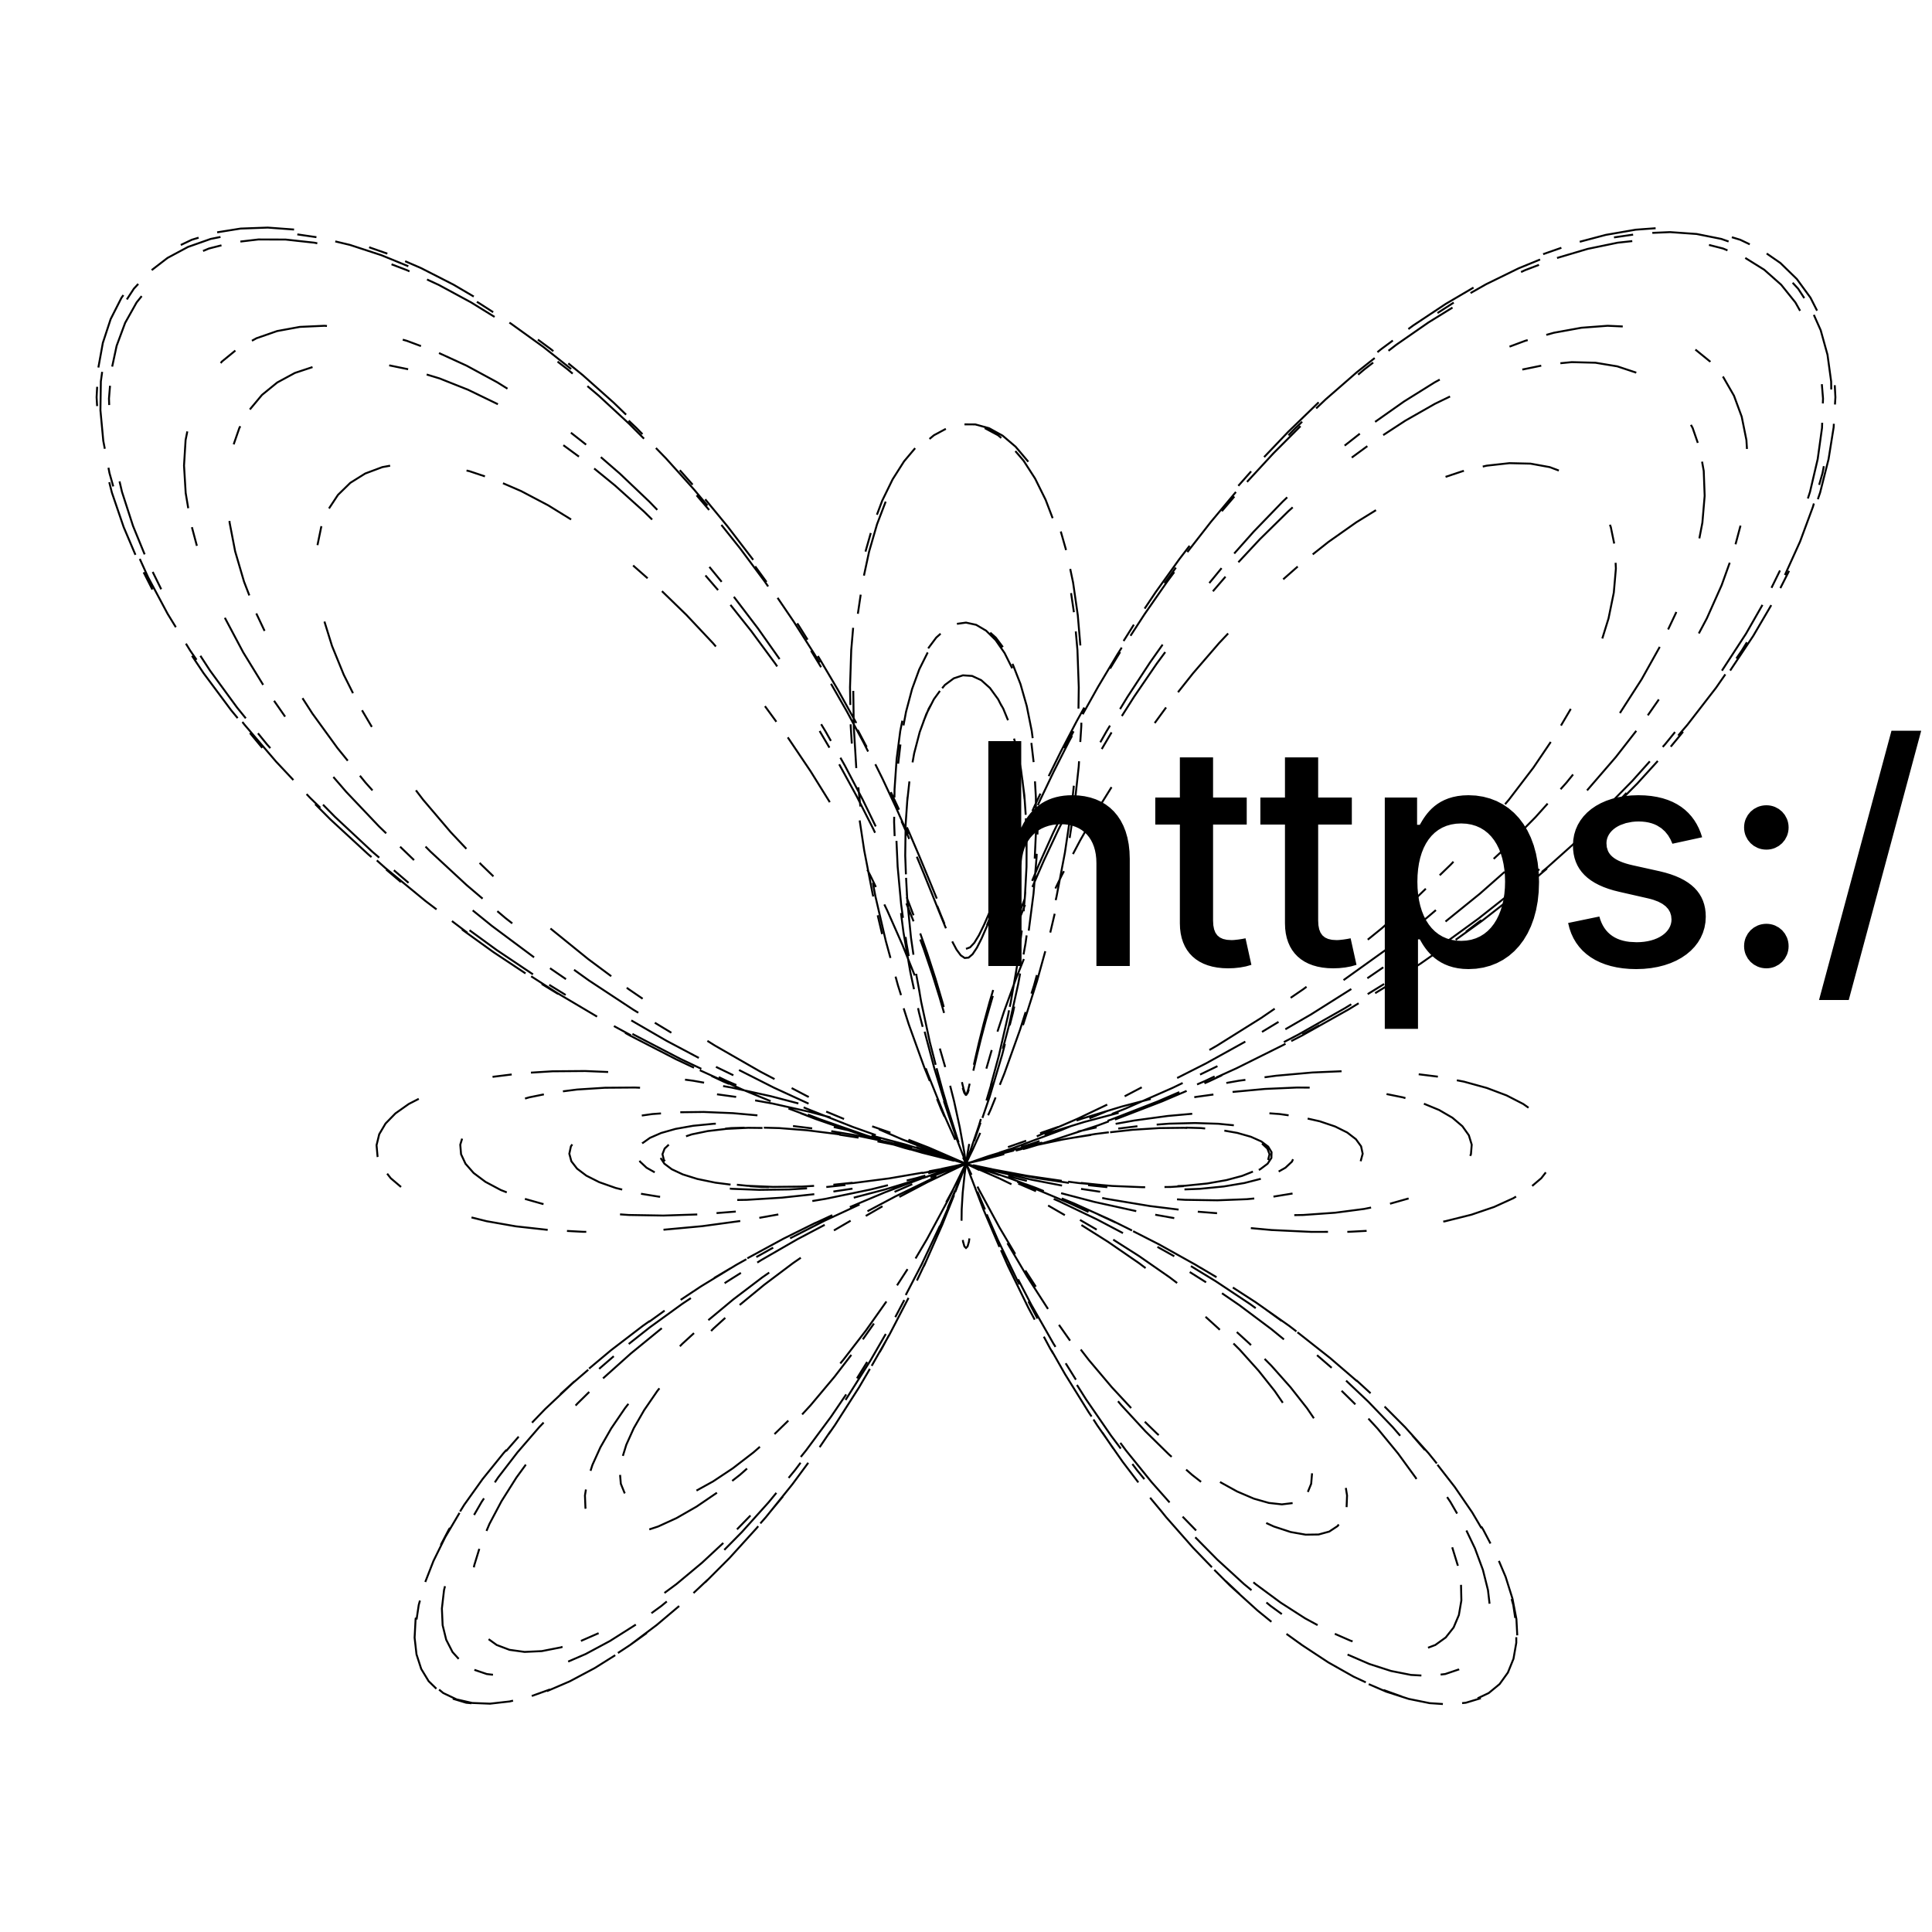 <?xml version="1.0" encoding="UTF-8"?>
<!DOCTYPE svg>
<svg
  data-animation-duration="3s"
  preserveAspectRatio="xMidYMid meet"
  version="1.1"
  viewBox="-50 -50 100 100"
  xmlns:xlink="http://www.w3.org/1999/xlink"
  xmlns="http://www.w3.org/2000/svg"
>
  <title>
    ANIMATION 31 - VARIATION G
  </title>
  <desc>
    <p>See this animation in action here: <a href="https://andrew.wang-hoyer.com/experiments/svg-animations/31/g" target="_blank" rel="noopener">https://andrew.wang-hoyer.com/experiments/svg-animations/31/g</a>.</p>
    <p>Generator source code : <a href="https://github.com/ndrwhr/svg-animation-src/tree/master/site/_svgs/generators/animations/31/g.js" target="_blank" rel="noopener">https://github.com/ndrwhr/svg-animation-src/tree/master/site/_svgs/generators/animations/31/g.js</a>.</p>
    <p>All generated files and source code are released under the following license:</p>
    <p>MIT License</p>
    <p>Copyright (c) 2018-present Andrew Hoyer</p>
    <p>Permission is hereby granted, free of charge, to any person obtaining a copy of this software and associated documentation files (the &quot;Software&quot;), to deal in the Software without restriction, including without limitation the rights to use, copy, modify, merge, publish, distribute, sublicense, and/or sell copies of the Software, and to permit persons to whom the Software is furnished to do so, subject to the following conditions:</p>
    <p>The above copyright notice and this permission notice shall be included in all copies or substantial portions of the Software.</p>
    <p>THE SOFTWARE IS PROVIDED &quot;AS IS&quot;, WITHOUT WARRANTY OF ANY KIND, EXPRESS OR IMPLIED, INCLUDING BUT NOT LIMITED TO THE WARRANTIES OF MERCHANTABILITY, FITNESS FOR A PARTICULAR PURPOSE AND NONINFRINGEMENT. IN NO EVENT SHALL THE AUTHORS OR COPYRIGHT HOLDERS BE LIABLE FOR ANY CLAIM, DAMAGES OR OTHER LIABILITY, WHETHER IN AN ACTION OF CONTRACT, TORT OR OTHERWISE, ARISING FROM, OUT OF OR IN CONNECTION WITH THE SOFTWARE OR THE USE OR OTHER DEALINGS IN THE SOFTWARE.</p>
  </desc>
  <style>
    /* <![CDATA[ */
      .svg-31-g-polyline {
        stroke: black;
        stroke-width: .1;
        fill: none;
        stroke-dasharray: 4%, 4%, 1%, 1%;
        animation: svg-31-g-main-anim 3s linear infinite;
      }
      
      @keyframes svg-31-g-main-anim {
        from {
          stroke-dashoffset: 0;
        }
      
        to {
          stroke-dashoffset: 10%;
        }
      }
      
    /* ]]> */
  </style>
  <polyline
    class="svg-31-g-polyline"
    points="0,-0.887 0.211,-0.966 0.431,-1.201 0.669,-1.59 0.934,-2.13 1.234,-2.817 1.576,-3.645 1.97,-4.607 2.42,-5.694 2.935,-6.898 3.518,-8.209 4.176,-9.615 4.911,-11.105 5.727,-12.666 6.625,-14.285 7.607,-15.948 8.672,-17.642 9.819,-19.352 11.047,-21.065 12.351,-22.764 13.727,-24.437 15.171,-26.069 16.676,-27.647 18.234,-29.156 19.838,-30.585 21.479,-31.921 23.147,-33.153 24.832,-34.271 26.523,-35.264 28.209,-36.125 29.878,-36.846 31.518,-37.42 33.117,-37.843 34.663,-38.111 36.143,-38.22 37.546,-38.169 38.859,-37.959 40.073,-37.59 41.174,-37.065 42.154,-36.386 43.003,-35.559 43.711,-34.59 44.272,-33.485 44.677,-32.252 44.922,-30.9 45,-29.439 44.909,-27.878 44.645,-26.23 44.209,-24.504 43.598,-22.715 42.816,-20.873 41.864,-18.992 40.746,-17.084 39.467,-15.162 38.035,-13.238 36.455,-11.325 34.737,-9.435 32.891,-7.58 30.928,-5.77 28.859,-4.016 26.697,-2.328 24.455,-0.715 22.148,0.815 19.79,2.255 17.396,3.598 14.982,4.84 12.564,5.977 10.156,7.005 7.776,7.922 5.439,8.728 3.16,9.423 0.953,10.009 -1.166,10.487 -3.183,10.862 -5.086,11.138 -6.862,11.321 -8.5,11.417 -9.99,11.433 -11.322,11.376 -12.488,11.257 -13.481,11.082 -14.296,10.863 -14.929,10.61 -15.376,10.331 -15.637,10.038 -15.711,9.741 -15.599,9.45 -15.305,9.175 -14.832,8.926 -14.185,8.713 -13.372,8.545 -12.399,8.43 -11.277,8.375 -10.015,8.389 -8.624,8.477 -7.116,8.644 -5.504,8.895 -3.801,9.233 -2.022,9.661 -0.18,10.18 1.709,10.79 3.63,11.49 5.568,12.279 7.509,13.153 9.436,14.108 11.335,15.14 13.193,16.241 14.994,17.405 16.726,18.625 18.377,19.89 19.933,21.193 21.386,22.522 22.724,23.866 23.938,25.216 25.022,26.558 25.968,27.882 26.771,29.175 27.427,30.426 27.933,31.622 28.287,32.751 28.489,33.803 28.54,34.765 28.442,35.629 28.198,36.383 27.813,37.018 27.292,37.527 26.643,37.901 25.871,38.134 24.987,38.22 23.999,38.155 22.917,37.936 21.752,37.561 20.516,37.029 19.219,36.34 17.873,35.496 16.491,34.5 15.085,33.356 13.666,32.07 12.247,30.649 10.839,29.099 9.454,27.431 8.102,25.653 6.794,23.778 5.539,21.816 4.347,19.781 3.225,17.686 2.18,15.545 1.22,13.372 0.348,11.182 -0.43,8.99 -1.112,6.812 -1.695,4.663 -2.178,2.557 -2.562,0.511 -2.847,-1.462 -3.036,-3.347 -3.132,-5.131 -3.139,-6.801 -3.062,-8.344 -2.908,-9.75 -2.683,-11.007 -2.396,-12.108 -2.053,-13.043 -1.664,-13.806 -1.239,-14.391 -0.787,-14.795 -0.317,-15.013 0.159,-15.045 0.632,-14.889 1.091,-14.549 1.526,-14.024 1.928,-13.321 2.288,-12.444 2.595,-11.399 2.842,-10.193 3.021,-8.837 3.124,-7.34 3.146,-5.712 3.081,-3.966 2.924,-2.114 2.671,-0.17 2.321,1.853 1.872,3.94 1.323,6.075 0.674,8.244 -0.071,10.432 -0.911,12.624 -1.842,14.803 -2.859,16.956 -3.955,19.067 -5.124,21.123 -6.358,23.109 -7.648,25.014 -8.985,26.824 -10.359,28.529 -11.76,30.119 -13.175,31.583 -14.594,32.915 -16.005,34.106 -17.395,35.151 -18.753,36.045 -20.066,36.786 -21.323,37.37 -22.511,37.797 -23.62,38.067 -24.639,38.182 -25.558,38.145 -26.366,37.96 -27.056,37.632 -27.619,37.168 -28.048,36.573 -28.338,35.858 -28.483,35.029 -28.48,34.098 -28.327,33.075 -28.022,31.97 -27.564,30.795 -26.956,29.562 -26.2,28.281 -25.299,26.967 -24.258,25.629 -23.084,24.281 -21.785,22.934 -20.367,21.599 -18.842,20.287 -17.22,19.008 -15.511,17.773 -13.729,16.59 -11.887,15.467 -9.997,14.412 -8.075,13.432 -6.135,12.531 -4.192,11.714 -2.261,10.985 -0.358,10.346 1.504,9.797 3.308,9.341 5.04,8.974 6.686,8.696 8.233,8.502 9.667,8.39 10.975,8.354 12.148,8.388 13.174,8.486 14.044,8.639 14.749,8.84 15.284,9.08 15.641,9.349 15.816,9.638 15.807,9.936 15.611,10.234 15.228,10.521 14.659,10.787 13.907,11.022 12.975,11.214 11.868,11.356 10.593,11.437 9.157,11.45 7.57,11.385 5.841,11.235 3.981,10.994 2.002,10.655 -0.082,10.215 -2.259,9.669 -4.513,9.015 -6.831,8.25 -9.197,7.373 -11.595,6.386 -14.009,5.29 -16.425,4.087 -18.825,2.781 -21.195,1.377 -23.519,-0.119 -25.783,-1.701 -27.972,-3.36 -30.072,-5.088 -32.071,-6.875 -33.956,-8.712 -35.716,-10.586 -37.342,-12.488 -38.824,-14.404 -40.154,-16.323 -41.325,-18.231 -42.332,-20.117 -43.171,-21.968 -43.838,-23.77 -44.333,-25.512 -44.654,-27.182 -44.802,-28.767 -44.78,-30.256 -44.591,-31.639 -44.239,-32.907 -43.73,-34.049 -43.071,-35.058 -42.269,-35.926 -41.332,-36.648 -40.271,-37.218 -39.095,-37.633 -37.815,-37.889 -36.442,-37.986 -34.988,-37.923 -33.465,-37.701 -31.885,-37.323 -30.259,-36.791 -28.601,-36.111 -26.922,-35.289 -25.234,-34.331 -23.549,-33.247 -21.878,-32.044 -20.23,-30.734 -18.616,-29.328 -17.046,-27.836 -15.526,-26.272 -14.066,-24.65 -12.671,-22.981 -11.346,-21.282 -10.098,-19.564 -8.929,-17.844 -7.841,-16.136 -6.837,-14.453 -5.917,-12.81 -5.08,-11.221 -4.324,-9.699 -3.648,-8.256 -3.047,-6.905 -2.517,-5.657 -2.053,-4.523 -1.649,-3.511 -1.298,-2.631 -0.992,-1.889 -0.725,-1.292 -0.488,-0.845 -0.271,-0.552 -0.067,-0.414 0.134,-0.434 0.341,-0.61 0.562,-0.942 0.807,-1.426 1.084,-2.059 1.401,-2.835 1.766,-3.747 2.186,-4.788 2.667,-5.948 3.216,-7.219 3.837,-8.59 4.534,-10.048 5.31,-11.582 6.168,-13.178 7.11,-14.824 8.134,-16.506 9.241,-18.208 10.429,-19.917 11.695,-21.619 13.034,-23.299 14.442,-24.944 15.913,-26.538 17.44,-28.069 19.015,-29.524 20.63,-30.89 22.275,-32.157 23.94,-33.312 25.615,-34.347 27.288,-35.252 28.948,-36.02 30.583,-36.644 32.181,-37.118 33.729,-37.438 35.216,-37.601 36.629,-37.605 37.957,-37.45 39.188,-37.136 40.311,-36.664 41.315,-36.039 42.191,-35.264 42.93,-34.345 43.523,-33.288 43.963,-32.101 44.243,-30.793 44.359,-29.372 44.307,-27.849 44.083,-26.234 43.686,-24.54 43.115,-22.777 42.372,-20.959 41.457,-19.097 40.376,-17.205 39.132,-15.295 37.731,-13.379 36.181,-11.471 34.49,-9.582 32.667,-7.725 30.723,-5.91 28.67,-4.148 26.519,-2.449 24.284,-0.822 21.979,0.723 19.618,2.18 17.217,3.542 14.79,4.804 12.354,5.961 9.924,7.01 7.515,7.948 5.145,8.775 2.827,9.489 0.578,10.094 -1.588,10.589 -3.657,10.98 -5.616,11.269 -7.452,11.463 -9.153,11.566 -10.709,11.587 -12.109,11.533 -13.346,11.411 -14.413,11.232 -15.302,11.004 -16.01,10.737 -16.533,10.442 -16.869,10.128 -17.018,9.806 -16.981,9.487 -16.759,9.18 -16.357,8.895 -15.778,8.643 -15.031,8.431 -14.121,8.27 -13.057,8.166 -11.85,8.128 -10.509,8.161 -9.047,8.272 -7.476,8.464 -5.81,8.743 -4.061,9.11 -2.245,9.567 -0.376,10.115 1.531,10.753 3.461,11.48 5.399,12.294 7.329,13.189 9.237,14.163 11.108,15.208 12.928,16.318 14.684,17.485 16.364,18.702 17.954,19.958 19.444,21.244 20.823,22.549 22.083,23.862 23.215,25.172 24.212,26.467 25.069,27.735 25.78,28.965 26.343,30.143 26.756,31.259 27.017,32.301 27.128,33.257 27.09,34.117 26.905,34.871 26.578,35.509 26.115,36.023 25.521,36.405 24.804,36.648 23.972,36.746 23.033,36.694 21.999,36.489 20.879,36.128 19.684,35.611 18.426,34.936 17.116,34.106 15.767,33.123 14.39,31.991 12.997,30.715 11.602,29.301 10.215,27.757 8.847,26.09 7.51,24.312 6.215,22.432 4.971,20.462 3.787,18.415 2.672,16.304 1.633,14.142 0.677,11.944 -0.191,9.724 -0.966,7.498 -1.644,5.281 -2.223,3.088 -2.702,0.934 -3.08,-1.165 -3.358,-3.194 -3.538,-5.141 -3.623,-6.989 -3.617,-8.727 -3.525,-10.342 -3.352,-11.822 -3.104,-13.157 -2.791,-14.337 -2.419,-15.354 -1.997,-16.2 -1.534,-16.869 -1.041,-17.356 -0.526,-17.659 -1.0290053551809727e-14,-17.774 0.527,-17.702 1.044,-17.442 1.542,-16.997 2.01,-16.371 2.439,-15.568 2.82,-14.593 3.144,-13.456 3.403,-12.162 3.59,-10.724 3.698,-9.15 3.721,-7.452 3.654,-5.643 3.494,-3.737 3.237,-1.746 2.882,0.315 2.427,2.431 1.874,4.587 1.223,6.768 0.477,8.959 -0.36,11.144 -1.285,13.309 -2.291,15.438 -3.372,17.518 -4.52,19.535 -5.727,21.475 -6.984,23.326 -8.282,25.077 -9.608,26.717 -10.954,28.236 -12.307,29.626 -13.655,30.88 -14.986,31.991 -16.29,32.954 -17.552,33.765 -18.762,34.422 -19.908,34.924 -20.978,35.27 -21.961,35.462 -22.848,35.503 -23.627,35.395 -24.291,35.144 -24.831,34.755 -25.24,34.236 -25.511,33.594 -25.64,32.839 -25.621,31.978 -25.454,31.023 -25.135,29.985 -24.664,28.874 -24.043,27.702 -23.273,26.482 -22.357,25.224 -21.301,23.941 -20.109,22.644 -18.79,21.347 -17.351,20.059 -15.802,18.793 -14.152,17.557 -12.413,16.364 -10.598,15.221 -8.718,14.138 -6.788,13.121 -4.821,12.178 -2.832,11.315 -0.837,10.536 1.151,9.844 3.116,9.244 5.042,8.735 6.914,8.319 8.719,7.996 10.44,7.762 12.066,7.617 13.581,7.555 14.975,7.572 16.234,7.663 17.349,7.821 18.309,8.038 19.106,8.307 19.733,8.619 20.182,8.965 20.45,9.334 20.532,9.718 20.427,10.106 20.133,10.487 19.651,10.852 18.983,11.189 18.132,11.489 17.102,11.743 15.901,11.939 14.534,12.07 13.01,12.128 11.34,12.103 9.533,11.991 7.602,11.784 5.558,11.477 3.416,11.066 1.188,10.547 -1.109,9.92 -3.461,9.181 -5.853,8.332 -8.269,7.374 -10.693,6.308 -13.109,5.139 -15.503,3.87 -17.857,2.507 -20.158,1.056 -22.391,-0.474 -24.542,-2.077 -26.598,-3.742 -28.546,-5.459 -30.376,-7.219 -32.076,-9.009 -33.638,-10.818 -35.052,-12.633 -36.312,-14.443 -37.412,-16.235 -38.347,-17.996 -39.114,-19.714 -39.71,-21.375 -40.135,-22.968 -40.389,-24.482 -40.475,-25.903 -40.394,-27.223 -40.151,-28.431 -39.751,-29.517 -39.201,-30.473 -38.507,-31.292 -37.679,-31.967 -36.725,-32.492 -35.654,-32.865 -34.479,-33.08 -33.208,-33.138 -31.855,-33.036 -30.431,-32.777 -28.947,-32.361 -27.417,-31.791 -25.852,-31.074 -24.264,-30.213 -22.666,-29.215 -21.069,-28.089 -19.483,-26.844 -17.92,-25.489 -16.39,-24.035 -14.901,-22.494 -13.463,-20.878 -12.084,-19.2 -10.769,-17.474 -9.526,-15.713 -8.359,-13.932 -7.272,-12.145 -6.267,-10.367 -5.347,-8.612 -4.513,-6.895 -3.764,-5.228 -3.098,-3.626 -2.514,-2.101 -2.009,-0.667 -1.577,0.666 -1.215,1.887 -0.916,2.986 -0.673,3.954 -0.481,4.782 -0.33,5.466 -0.213,5.999 -0.121,6.377 -0.046,6.597 0.022,6.658 0.092,6.559 0.173,6.302 0.273,5.888 0.402,5.322 0.567,4.609 0.777,3.753 1.039,2.764 1.36,1.649 1.745,0.418 2.2,-0.919 2.73,-2.351 3.338,-3.865 4.027,-5.45 4.798,-7.091 5.652,-8.775 6.589,-10.487 7.607,-12.215 8.704,-13.942 9.876,-15.656 11.119,-17.341 12.426,-18.984 13.793,-20.571 15.21,-22.089 16.67,-23.525 18.164,-24.868 19.682,-26.107 21.214,-27.231 22.749,-28.232 24.274,-29.1 25.78,-29.829 27.253,-30.414 28.681,-30.849 30.053,-31.13 31.356,-31.256 32.579,-31.225 33.709,-31.038 34.736,-30.697 35.65,-30.202 36.439,-29.56 37.095,-28.774 37.61,-27.851 37.975,-26.798 38.185,-25.624 38.233,-24.336 38.115,-22.946 37.829,-21.463 37.371,-19.899 36.742,-18.265 35.941,-16.575 34.97,-14.839 33.833,-13.071 32.534,-11.283 31.078,-9.488 29.472,-7.699 27.725,-5.928 25.844,-4.186 23.842,-2.485 21.728,-0.836 19.515,0.75 17.215,2.265 14.844,3.7 12.414,5.046 9.942,6.298 7.441,7.449 4.929,8.495 2.42,9.431 -0.07,10.256 -2.524,10.968 -4.927,11.566 -7.265,12.051 -9.521,12.425 -11.681,12.692 -13.733,12.854 -15.663,12.917 -17.458,12.887 -19.109,12.77 -20.604,12.575 -21.935,12.308 -23.095,11.979 -24.076,11.597 -24.874,11.172 -25.484,10.715 -25.906,10.234 -26.136,9.742 -26.176,9.247 -26.027,8.761 -25.693,8.293 -25.178,7.854 -24.488,7.453 -23.629,7.098 -22.611,6.799 -21.442,6.562 -20.132,6.394 -18.693,6.302 -17.138,6.29 -15.479,6.363 -13.73,6.525 -11.904,6.776 -10.018,7.118 -8.084,7.551 -6.12,8.074 -4.139,8.685 -2.157,9.38 -0.189,10.155 1.751,11.005 3.648,11.923 5.489,12.902 7.26,13.934 8.95,15.009 10.547,16.119 12.04,17.253 13.419,18.4 14.677,19.549 15.806,20.688 16.799,21.806 17.652,22.89 18.361,23.93 18.923,24.912 19.337,25.826 19.603,26.66 19.723,27.403 19.698,28.045 19.533,28.577 19.233,28.989 18.802,29.274 18.249,29.425 17.581,29.434 16.807,29.298 15.936,29.012 14.979,28.574 13.945,27.981 12.848,27.234 11.697,26.334 10.505,25.282 9.285,24.083 8.047,22.74 6.805,21.26 5.569,19.651 4.352,17.919 3.164,16.075 2.016,14.13 0.918,12.093 -0.121,9.978 -1.091,7.798 -1.986,5.565 -2.798,3.295 -3.522,1.002 -4.152,-1.299 -4.686,-3.593 -5.119,-5.865 -5.451,-8.098 -5.681,-10.279 -5.809,-12.391 -5.837,-14.421 -5.768,-16.354 -5.605,-18.178 -5.353,-19.878 -5.017,-21.444 -4.605,-22.865 -4.122,-24.129 -3.577,-25.229 -2.979,-26.157 -2.337,-26.907 -1.659,-27.472 -0.957,-27.849 -0.24,-28.036 0.481,-28.032 1.196,-27.836 1.896,-27.45 2.569,-26.878 3.206,-26.122 3.798,-25.19 4.336,-24.088 4.811,-22.824 5.215,-21.406 5.543,-19.847 5.786,-18.155 5.941,-16.345 6.003,-14.428 5.968,-12.419 5.835,-10.331 5.601,-8.179 5.268,-5.978 4.835,-3.744 4.305,-1.491 3.68,0.765 2.966,3.01 2.167,5.227 1.289,7.403 0.34,9.524 -0.673,11.577 -1.741,13.548 -2.854,15.426 -4.002,17.2 -5.175,18.86 -6.36,20.397 -7.547,21.802 -8.724,23.071 -9.878,24.196 -10.998,25.174 -12.072,26.001 -13.088,26.676 -14.034,27.199 -14.9,27.57 -15.676,27.791 -16.35,27.866 -16.914,27.798 -17.359,27.593 -17.679,27.259 -17.866,26.801 -17.914,26.229 -17.821,25.552 -17.582,24.779 -17.195,23.921 -16.659,22.99 -15.976,21.995 -15.146,20.95 -14.173,19.866 -13.06,18.755 -11.815,17.628 -10.442,16.498 -8.95,15.376 -7.348,14.274 -5.645,13.201 -3.854,12.167 -1.985,11.183 -0.051,10.257 1.935,9.397 3.958,8.61 6.004,7.901 8.058,7.276 10.105,6.739 12.131,6.293 14.12,5.939 16.056,5.679 17.925,5.512 19.712,5.436 21.404,5.45 22.987,5.549 24.447,5.73 25.774,5.986 26.955,6.312 27.981,6.699 28.843,7.142 29.533,7.63 30.044,8.154 30.371,8.706 30.51,9.275 30.458,9.852 30.213,10.424 29.777,10.983 29.149,11.517 28.334,12.017 27.335,12.472 26.158,12.873 24.809,13.21 23.298,13.475 21.632,13.66 19.823,13.758 17.881,13.762 15.82,13.666 13.651,13.466 11.39,13.159 9.05,12.741 6.647,12.211 4.195,11.568 1.711,10.814 -0.789,9.95 -3.291,8.979 -5.777,7.905 -8.234,6.733 -10.644,5.468 -12.995,4.119 -15.271,2.694 -17.459,1.2 -19.547,-0.352 -21.522,-1.952 -23.374,-3.589 -25.093,-5.252 -26.671,-6.927 -28.098,-8.604 -29.37,-10.27 -30.481,-11.912 -31.427,-13.517 -32.206,-15.073 -32.816,-16.568 -33.257,-17.989 -33.53,-19.326 -33.638,-20.568 -33.584,-21.703 -33.374,-22.723 -33.013,-23.619 -32.508,-24.383 -31.867,-25.009 -31.098,-25.49 -30.212,-25.822 -29.218,-26.002 -28.127,-26.027 -26.951,-25.897 -25.701,-25.611 -24.389,-25.172 -23.027,-24.582 -21.627,-23.845 -20.202,-22.966 -18.763,-21.952 -17.322,-20.81 -15.889,-19.549 -14.477,-18.178 -13.094,-16.708 -11.751,-15.151 -10.456,-13.518 -9.217,-11.822 -8.042,-10.076 -6.935,-8.295 -5.904,-6.493 -4.951,-4.683 -4.08,-2.881 -3.293,-1.1 -2.591,0.645 -1.974,2.34 -1.441,3.971 -0.991,5.526 -0.619,6.991 -0.322,8.355 -0.095,9.608 0.067,10.738 0.171,11.736 0.223,12.595 0.232,13.308 0.206,13.868 0.152,14.272 0.081,14.515 3.205151708344828e-15,14.596 -0.081,14.515 -0.152,14.272 -0.206,13.868 -0.232,13.308 -0.223,12.595 -0.171,11.736 -0.067,10.738 0.095,9.608 0.322,8.355 0.619,6.991 0.991,5.526 1.441,3.971 1.974,2.34 2.591,0.645 3.293,-1.1 4.08,-2.881 4.951,-4.683 5.904,-6.493 6.935,-8.295 8.042,-10.076 9.217,-11.822 10.456,-13.518 11.751,-15.151 13.094,-16.708 14.477,-18.178 15.889,-19.549 17.322,-20.81 18.763,-21.952 20.202,-22.966 21.627,-23.845 23.027,-24.582 24.389,-25.172 25.701,-25.611 26.951,-25.897 28.127,-26.027 29.218,-26.002 30.212,-25.822 31.098,-25.49 31.867,-25.009 32.508,-24.383 33.013,-23.619 33.374,-22.723 33.584,-21.703 33.638,-20.568 33.53,-19.326 33.257,-17.989 32.816,-16.568 32.206,-15.073 31.427,-13.517 30.481,-11.912 29.37,-10.27 28.098,-8.604 26.671,-6.927 25.093,-5.252 23.374,-3.589 21.522,-1.952 19.547,-0.352 17.459,1.2 15.271,2.694 12.995,4.119 10.644,5.468 8.234,6.733 5.777,7.905 3.291,8.979 0.789,9.95 -1.711,10.814 -4.195,11.568 -6.647,12.211 -9.05,12.741 -11.39,13.159 -13.651,13.466 -15.82,13.666 -17.881,13.762 -19.823,13.758 -21.632,13.66 -23.298,13.475 -24.809,13.21 -26.158,12.873 -27.335,12.472 -28.334,12.017 -29.149,11.517 -29.777,10.983 -30.213,10.424 -30.458,9.852 -30.51,9.275 -30.371,8.706 -30.044,8.154 -29.533,7.63 -28.843,7.142 -27.981,6.699 -26.955,6.312 -25.774,5.986 -24.447,5.73 -22.987,5.549 -21.404,5.45 -19.712,5.436 -17.925,5.512 -16.056,5.679 -14.12,5.939 -12.131,6.293 -10.105,6.739 -8.058,7.276 -6.004,7.901 -3.958,8.61 -1.935,9.397 0.051,10.257 1.985,11.183 3.854,12.167 5.645,13.201 7.348,14.274 8.95,15.376 10.442,16.498 11.815,17.628 13.06,18.755 14.173,19.866 15.146,20.95 15.976,21.995 16.659,22.99 17.195,23.921 17.582,24.779 17.821,25.552 17.914,26.229 17.866,26.801 17.679,27.259 17.359,27.593 16.914,27.798 16.35,27.866 15.676,27.791 14.9,27.57 14.034,27.199 13.088,26.676 12.072,26.001 10.998,25.174 9.878,24.196 8.724,23.071 7.547,21.802 6.36,20.397 5.175,18.86 4.002,17.2 2.854,15.426 1.741,13.548 0.673,11.577 -0.34,9.524 -1.289,7.403 -2.167,5.227 -2.966,3.01 -3.68,0.765 -4.305,-1.491 -4.835,-3.744 -5.268,-5.978 -5.601,-8.179 -5.835,-10.331 -5.968,-12.419 -6.003,-14.428 -5.941,-16.345 -5.786,-18.155 -5.543,-19.847 -5.215,-21.406 -4.811,-22.824 -4.336,-24.088 -3.798,-25.19 -3.206,-26.122 -2.569,-26.878 -1.896,-27.45 -1.196,-27.836 -0.481,-28.032 0.24,-28.036 0.957,-27.849 1.659,-27.472 2.337,-26.907 2.979,-26.157 3.577,-25.229 4.122,-24.129 4.605,-22.865 5.017,-21.444 5.353,-19.878 5.605,-18.178 5.768,-16.354 5.837,-14.421 5.809,-12.391 5.681,-10.279 5.451,-8.098 5.119,-5.865 4.686,-3.593 4.152,-1.299 3.522,1.002 2.798,3.295 1.986,5.565 1.091,7.798 0.121,9.978 -0.918,12.093 -2.016,14.13 -3.164,16.075 -4.352,17.919 -5.569,19.651 -6.805,21.26 -8.047,22.74 -9.285,24.083 -10.505,25.282 -11.697,26.334 -12.848,27.234 -13.945,27.981 -14.979,28.574 -15.936,29.012 -16.807,29.298 -17.581,29.434 -18.249,29.425 -18.802,29.274 -19.233,28.989 -19.533,28.577 -19.698,28.045 -19.723,27.403 -19.603,26.66 -19.337,25.826 -18.923,24.912 -18.361,23.93 -17.652,22.89 -16.799,21.806 -15.806,20.688 -14.677,19.549 -13.419,18.4 -12.04,17.253 -10.547,16.119 -8.95,15.009 -7.26,13.934 -5.489,12.902 -3.648,11.923 -1.751,11.005 0.189,10.155 2.157,9.38 4.139,8.685 6.12,8.074 8.084,7.551 10.018,7.118 11.904,6.776 13.73,6.525 15.479,6.363 17.138,6.29 18.693,6.302 20.132,6.394 21.442,6.562 22.611,6.799 23.629,7.098 24.488,7.453 25.178,7.854 25.693,8.293 26.027,8.761 26.176,9.247 26.136,9.742 25.906,10.234 25.484,10.715 24.874,11.172 24.076,11.597 23.095,11.979 21.935,12.308 20.604,12.575 19.109,12.77 17.458,12.887 15.663,12.917 13.733,12.854 11.681,12.692 9.521,12.425 7.265,12.051 4.927,11.566 2.524,10.968 0.07,10.256 -2.42,9.431 -4.929,8.495 -7.441,7.449 -9.942,6.298 -12.414,5.046 -14.844,3.7 -17.215,2.265 -19.515,0.75 -21.728,-0.836 -23.842,-2.485 -25.844,-4.186 -27.725,-5.928 -29.472,-7.699 -31.078,-9.488 -32.534,-11.283 -33.833,-13.071 -34.97,-14.839 -35.941,-16.575 -36.742,-18.265 -37.371,-19.899 -37.829,-21.463 -38.115,-22.946 -38.233,-24.336 -38.185,-25.624 -37.975,-26.798 -37.61,-27.851 -37.095,-28.774 -36.439,-29.56 -35.65,-30.202 -34.736,-30.697 -33.709,-31.038 -32.579,-31.225 -31.356,-31.256 -30.053,-31.13 -28.681,-30.849 -27.253,-30.414 -25.78,-29.829 -24.274,-29.1 -22.749,-28.232 -21.214,-27.231 -19.682,-26.107 -18.164,-24.868 -16.67,-23.525 -15.21,-22.089 -13.793,-20.571 -12.426,-18.984 -11.119,-17.341 -9.876,-15.656 -8.704,-13.942 -7.607,-12.215 -6.589,-10.487 -5.652,-8.775 -4.798,-7.091 -4.027,-5.45 -3.338,-3.865 -2.73,-2.351 -2.2,-0.919 -1.745,0.418 -1.36,1.649 -1.039,2.764 -0.777,3.753 -0.567,4.609 -0.402,5.322 -0.273,5.888 -0.173,6.302 -0.092,6.559 -0.022,6.658 0.046,6.597 0.121,6.377 0.213,5.999 0.33,5.466 0.481,4.782 0.673,3.954 0.916,2.986 1.215,1.887 1.577,0.666 2.009,-0.667 2.514,-2.101 3.098,-3.626 3.764,-5.228 4.513,-6.895 5.347,-8.612 6.267,-10.367 7.272,-12.145 8.359,-13.932 9.526,-15.713 10.769,-17.474 12.084,-19.2 13.463,-20.878 14.901,-22.494 16.39,-24.035 17.92,-25.489 19.483,-26.844 21.069,-28.089 22.666,-29.215 24.264,-30.213 25.852,-31.074 27.417,-31.791 28.947,-32.361 30.431,-32.777 31.855,-33.036 33.208,-33.138 34.479,-33.08 35.654,-32.865 36.725,-32.492 37.679,-31.967 38.507,-31.292 39.201,-30.473 39.751,-29.517 40.151,-28.431 40.394,-27.223 40.475,-25.903 40.389,-24.482 40.135,-22.968 39.71,-21.375 39.114,-19.714 38.347,-17.996 37.412,-16.235 36.312,-14.443 35.052,-12.633 33.638,-10.818 32.076,-9.009 30.376,-7.219 28.546,-5.459 26.598,-3.742 24.542,-2.077 22.391,-0.474 20.158,1.056 17.857,2.507 15.503,3.87 13.109,5.139 10.693,6.308 8.269,7.374 5.853,8.332 3.461,9.181 1.109,9.92 -1.188,10.547 -3.416,11.066 -5.558,11.477 -7.602,11.784 -9.533,11.991 -11.34,12.103 -13.01,12.128 -14.534,12.07 -15.901,11.939 -17.102,11.743 -18.132,11.489 -18.983,11.189 -19.651,10.852 -20.133,10.487 -20.427,10.106 -20.532,9.718 -20.45,9.334 -20.182,8.965 -19.733,8.619 -19.106,8.307 -18.309,8.038 -17.349,7.821 -16.234,7.663 -14.975,7.572 -13.581,7.555 -12.066,7.617 -10.44,7.762 -8.719,7.996 -6.914,8.319 -5.042,8.735 -3.116,9.244 -1.151,9.844 0.837,10.536 2.832,11.315 4.821,12.178 6.788,13.121 8.718,14.138 10.598,15.221 12.413,16.364 14.152,17.557 15.802,18.793 17.351,20.059 18.79,21.347 20.109,22.644 21.301,23.941 22.357,25.224 23.273,26.482 24.043,27.702 24.664,28.874 25.135,29.985 25.454,31.023 25.621,31.978 25.64,32.839 25.511,33.594 25.24,34.236 24.831,34.755 24.291,35.144 23.627,35.395 22.848,35.503 21.961,35.462 20.978,35.27 19.908,34.924 18.762,34.422 17.552,33.765 16.29,32.954 14.986,31.991 13.655,30.88 12.307,29.626 10.954,28.236 9.608,26.717 8.282,25.077 6.984,23.326 5.727,21.475 4.52,19.535 3.372,17.518 2.291,15.438 1.285,13.309 0.36,11.144 -0.477,8.959 -1.223,6.768 -1.874,4.587 -2.427,2.431 -2.882,0.315 -3.237,-1.746 -3.494,-3.737 -3.654,-5.643 -3.721,-7.452 -3.698,-9.15 -3.59,-10.724 -3.403,-12.162 -3.144,-13.456 -2.82,-14.593 -2.439,-15.568 -2.01,-16.371 -1.542,-16.997 -1.044,-17.442 -0.527,-17.702 -3.087016319652802e-14,-17.774 0.526,-17.659 1.041,-17.356 1.534,-16.869 1.997,-16.2 2.419,-15.354 2.791,-14.337 3.104,-13.157 3.352,-11.822 3.525,-10.342 3.617,-8.727 3.623,-6.989 3.538,-5.141 3.358,-3.194 3.08,-1.165 2.702,0.934 2.223,3.088 1.644,5.281 0.966,7.498 0.191,9.724 -0.677,11.944 -1.633,14.142 -2.672,16.304 -3.787,18.415 -4.971,20.462 -6.215,22.432 -7.51,24.312 -8.847,26.09 -10.215,27.757 -11.602,29.301 -12.997,30.715 -14.39,31.991 -15.767,33.123 -17.116,34.106 -18.426,34.936 -19.684,35.611 -20.879,36.128 -21.999,36.489 -23.033,36.694 -23.972,36.746 -24.804,36.648 -25.521,36.405 -26.115,36.023 -26.578,35.509 -26.905,34.871 -27.09,34.117 -27.128,33.257 -27.017,32.301 -26.756,31.259 -26.343,30.143 -25.78,28.965 -25.069,27.735 -24.212,26.467 -23.215,25.172 -22.083,23.862 -20.823,22.549 -19.444,21.244 -17.954,19.958 -16.364,18.702 -14.684,17.485 -12.928,16.318 -11.108,15.208 -9.237,14.163 -7.329,13.189 -5.399,12.294 -3.461,11.48 -1.531,10.753 0.376,10.115 2.245,9.567 4.061,9.11 5.81,8.743 7.476,8.464 9.047,8.272 10.509,8.161 11.85,8.128 13.057,8.166 14.121,8.27 15.031,8.431 15.778,8.643 16.357,8.895 16.759,9.18 16.981,9.487 17.018,9.806 16.869,10.128 16.533,10.442 16.01,10.737 15.302,11.004 14.413,11.232 13.346,11.411 12.109,11.533 10.709,11.587 9.153,11.566 7.452,11.463 5.616,11.269 3.657,10.98 1.588,10.589 -0.578,10.094 -2.827,9.489 -5.145,8.775 -7.515,7.948 -9.924,7.01 -12.354,5.961 -14.79,4.804 -17.217,3.542 -19.618,2.18 -21.979,0.723 -24.284,-0.822 -26.519,-2.449 -28.67,-4.148 -30.723,-5.91 -32.667,-7.725 -34.49,-9.582 -36.181,-11.471 -37.731,-13.379 -39.132,-15.295 -40.376,-17.205 -41.457,-19.097 -42.372,-20.959 -43.115,-22.777 -43.686,-24.54 -44.083,-26.234 -44.307,-27.849 -44.359,-29.372 -44.243,-30.793 -43.963,-32.101 -43.523,-33.288 -42.93,-34.345 -42.191,-35.264 -41.315,-36.039 -40.311,-36.664 -39.188,-37.136 -37.957,-37.45 -36.629,-37.605 -35.216,-37.601 -33.729,-37.438 -32.181,-37.118 -30.583,-36.644 -28.948,-36.02 -27.288,-35.252 -25.615,-34.347 -23.94,-33.312 -22.275,-32.157 -20.63,-30.89 -19.015,-29.524 -17.44,-28.069 -15.913,-26.538 -14.442,-24.944 -13.034,-23.299 -11.695,-21.619 -10.429,-19.917 -9.241,-18.208 -8.134,-16.506 -7.11,-14.824 -6.168,-13.178 -5.31,-11.582 -4.534,-10.048 -3.837,-8.59 -3.216,-7.219 -2.667,-5.948 -2.186,-4.788 -1.766,-3.747 -1.401,-2.835 -1.084,-2.059 -0.807,-1.426 -0.562,-0.942 -0.341,-0.61 -0.134,-0.434 0.067,-0.414 0.271,-0.552 0.488,-0.845 0.725,-1.292 0.992,-1.889 1.298,-2.631 1.649,-3.511 2.053,-4.523 2.517,-5.657 3.047,-6.905 3.648,-8.256 4.324,-9.699 5.08,-11.221 5.917,-12.81 6.837,-14.453 7.841,-16.136 8.929,-17.844 10.098,-19.564 11.346,-21.282 12.671,-22.981 14.066,-24.65 15.526,-26.272 17.046,-27.836 18.616,-29.328 20.23,-30.734 21.878,-32.044 23.549,-33.247 25.234,-34.331 26.922,-35.289 28.601,-36.111 30.259,-36.791 31.885,-37.323 33.465,-37.701 34.988,-37.923 36.442,-37.986 37.815,-37.889 39.095,-37.633 40.271,-37.218 41.332,-36.648 42.269,-35.926 43.071,-35.058 43.73,-34.049 44.239,-32.907 44.591,-31.639 44.78,-30.256 44.802,-28.767 44.654,-27.182 44.333,-25.512 43.838,-23.77 43.171,-21.968 42.332,-20.117 41.325,-18.231 40.154,-16.323 38.824,-14.404 37.342,-12.488 35.716,-10.586 33.956,-8.712 32.071,-6.875 30.072,-5.088 27.972,-3.36 25.783,-1.701 23.519,-0.119 21.195,1.377 18.825,2.781 16.425,4.087 14.009,5.29 11.595,6.386 9.197,7.373 6.831,8.25 4.513,9.015 2.259,9.669 0.082,10.215 -2.002,10.655 -3.981,10.994 -5.841,11.235 -7.57,11.385 -9.157,11.45 -10.593,11.437 -11.868,11.356 -12.975,11.214 -13.907,11.022 -14.659,10.787 -15.228,10.521 -15.611,10.234 -15.807,9.936 -15.816,9.638 -15.641,9.349 -15.284,9.08 -14.749,8.84 -14.044,8.639 -13.174,8.486 -12.148,8.388 -10.975,8.354 -9.667,8.39 -8.233,8.502 -6.686,8.696 -5.04,8.974 -3.308,9.341 -1.504,9.797 0.358,10.346 2.261,10.985 4.192,11.714 6.135,12.531 8.075,13.432 9.997,14.412 11.887,15.467 13.729,16.59 15.511,17.773 17.22,19.008 18.842,20.287 20.367,21.599 21.785,22.934 23.084,24.281 24.258,25.629 25.299,26.967 26.2,28.281 26.956,29.562 27.564,30.795 28.022,31.97 28.327,33.075 28.48,34.098 28.483,35.029 28.338,35.858 28.048,36.573 27.619,37.168 27.056,37.632 26.366,37.96 25.558,38.145 24.639,38.182 23.62,38.067 22.511,37.797 21.323,37.37 20.066,36.786 18.753,36.045 17.395,35.151 16.005,34.106 14.594,32.915 13.175,31.583 11.76,30.119 10.359,28.529 8.985,26.824 7.648,25.014 6.358,23.109 5.124,21.123 3.955,19.067 2.859,16.956 1.842,14.803 0.911,12.624 0.071,10.432 -0.674,8.244 -1.323,6.075 -1.872,3.94 -2.321,1.853 -2.671,-0.17 -2.924,-2.114 -3.081,-3.966 -3.146,-5.712 -3.124,-7.34 -3.021,-8.837 -2.842,-10.193 -2.595,-11.399 -2.288,-12.444 -1.928,-13.321 -1.526,-14.024 -1.091,-14.549 -0.632,-14.889 -0.159,-15.045 0.317,-15.013 0.787,-14.795 1.239,-14.391 1.664,-13.806 2.053,-13.043 2.396,-12.108 2.683,-11.007 2.908,-9.75 3.062,-8.344 3.139,-6.801 3.132,-5.131 3.036,-3.347 2.847,-1.462 2.562,0.511 2.178,2.557 1.695,4.663 1.112,6.812 0.43,8.99 -0.348,11.182 -1.22,13.372 -2.18,15.545 -3.225,17.686 -4.347,19.781 -5.539,21.816 -6.794,23.778 -8.102,25.653 -9.454,27.431 -10.839,29.099 -12.247,30.649 -13.666,32.07 -15.085,33.356 -16.491,34.5 -17.873,35.496 -19.219,36.34 -20.516,37.029 -21.752,37.561 -22.917,37.936 -23.999,38.155 -24.987,38.22 -25.871,38.134 -26.643,37.901 -27.292,37.527 -27.813,37.018 -28.198,36.383 -28.442,35.629 -28.54,34.765 -28.489,33.803 -28.287,32.751 -27.933,31.622 -27.427,30.426 -26.771,29.175 -25.968,27.882 -25.022,26.558 -23.938,25.216 -22.724,23.866 -21.386,22.522 -19.933,21.193 -18.377,19.89 -16.726,18.625 -14.994,17.405 -13.193,16.241 -11.335,15.14 -9.436,14.108 -7.509,13.153 -5.568,12.279 -3.63,11.49 -1.709,10.79 0.18,10.18 2.022,9.661 3.801,9.233 5.504,8.895 7.116,8.644 8.624,8.477 10.015,8.389 11.277,8.375 12.399,8.43 13.372,8.545 14.185,8.713 14.832,8.926 15.305,9.175 15.599,9.45 15.711,9.741 15.637,10.038 15.376,10.331 14.929,10.61 14.296,10.863 13.481,11.082 12.488,11.257 11.322,11.376 9.99,11.433 8.5,11.417 6.862,11.321 5.086,11.138 3.183,10.862 1.166,10.487 -0.953,10.009 -3.16,9.423 -5.439,8.728 -7.776,7.922 -10.156,7.005 -12.564,5.977 -14.982,4.84 -17.396,3.598 -19.79,2.255 -22.148,0.815 -24.455,-0.715 -26.697,-2.328 -28.859,-4.016 -30.928,-5.77 -32.891,-7.58 -34.737,-9.435 -36.455,-11.325 -38.035,-13.238 -39.467,-15.162 -40.746,-17.084 -41.864,-18.992 -42.816,-20.873 -43.598,-22.715 -44.209,-24.504 -44.645,-26.23 -44.909,-27.878 -45,-29.439 -44.922,-30.9 -44.677,-32.252 -44.272,-33.485 -43.711,-34.59 -43.003,-35.559 -42.154,-36.386 -41.174,-37.065 -40.073,-37.59 -38.859,-37.959 -37.546,-38.169 -36.143,-38.22 -34.663,-38.111 -33.117,-37.843 -31.518,-37.42 -29.878,-36.846 -28.209,-36.125 -26.523,-35.264 -24.832,-34.271 -23.147,-33.153 -21.479,-31.921 -19.838,-30.585 -18.234,-29.156 -16.676,-27.647 -15.171,-26.069 -13.727,-24.437 -12.351,-22.764 -11.047,-21.065 -9.819,-19.352 -8.672,-17.642 -7.607,-15.948 -6.625,-14.285 -5.727,-12.666 -4.911,-11.105 -4.176,-9.615 -3.518,-8.209 -2.935,-6.898 -2.42,-5.694 -1.97,-4.607 -1.576,-3.645 -1.234,-2.817 -0.934,-2.13 -0.669,-1.59 -0.431,-1.201 -0.211,-0.966 -1.6344008937040078e-14,-0.887"
  />
</svg>
